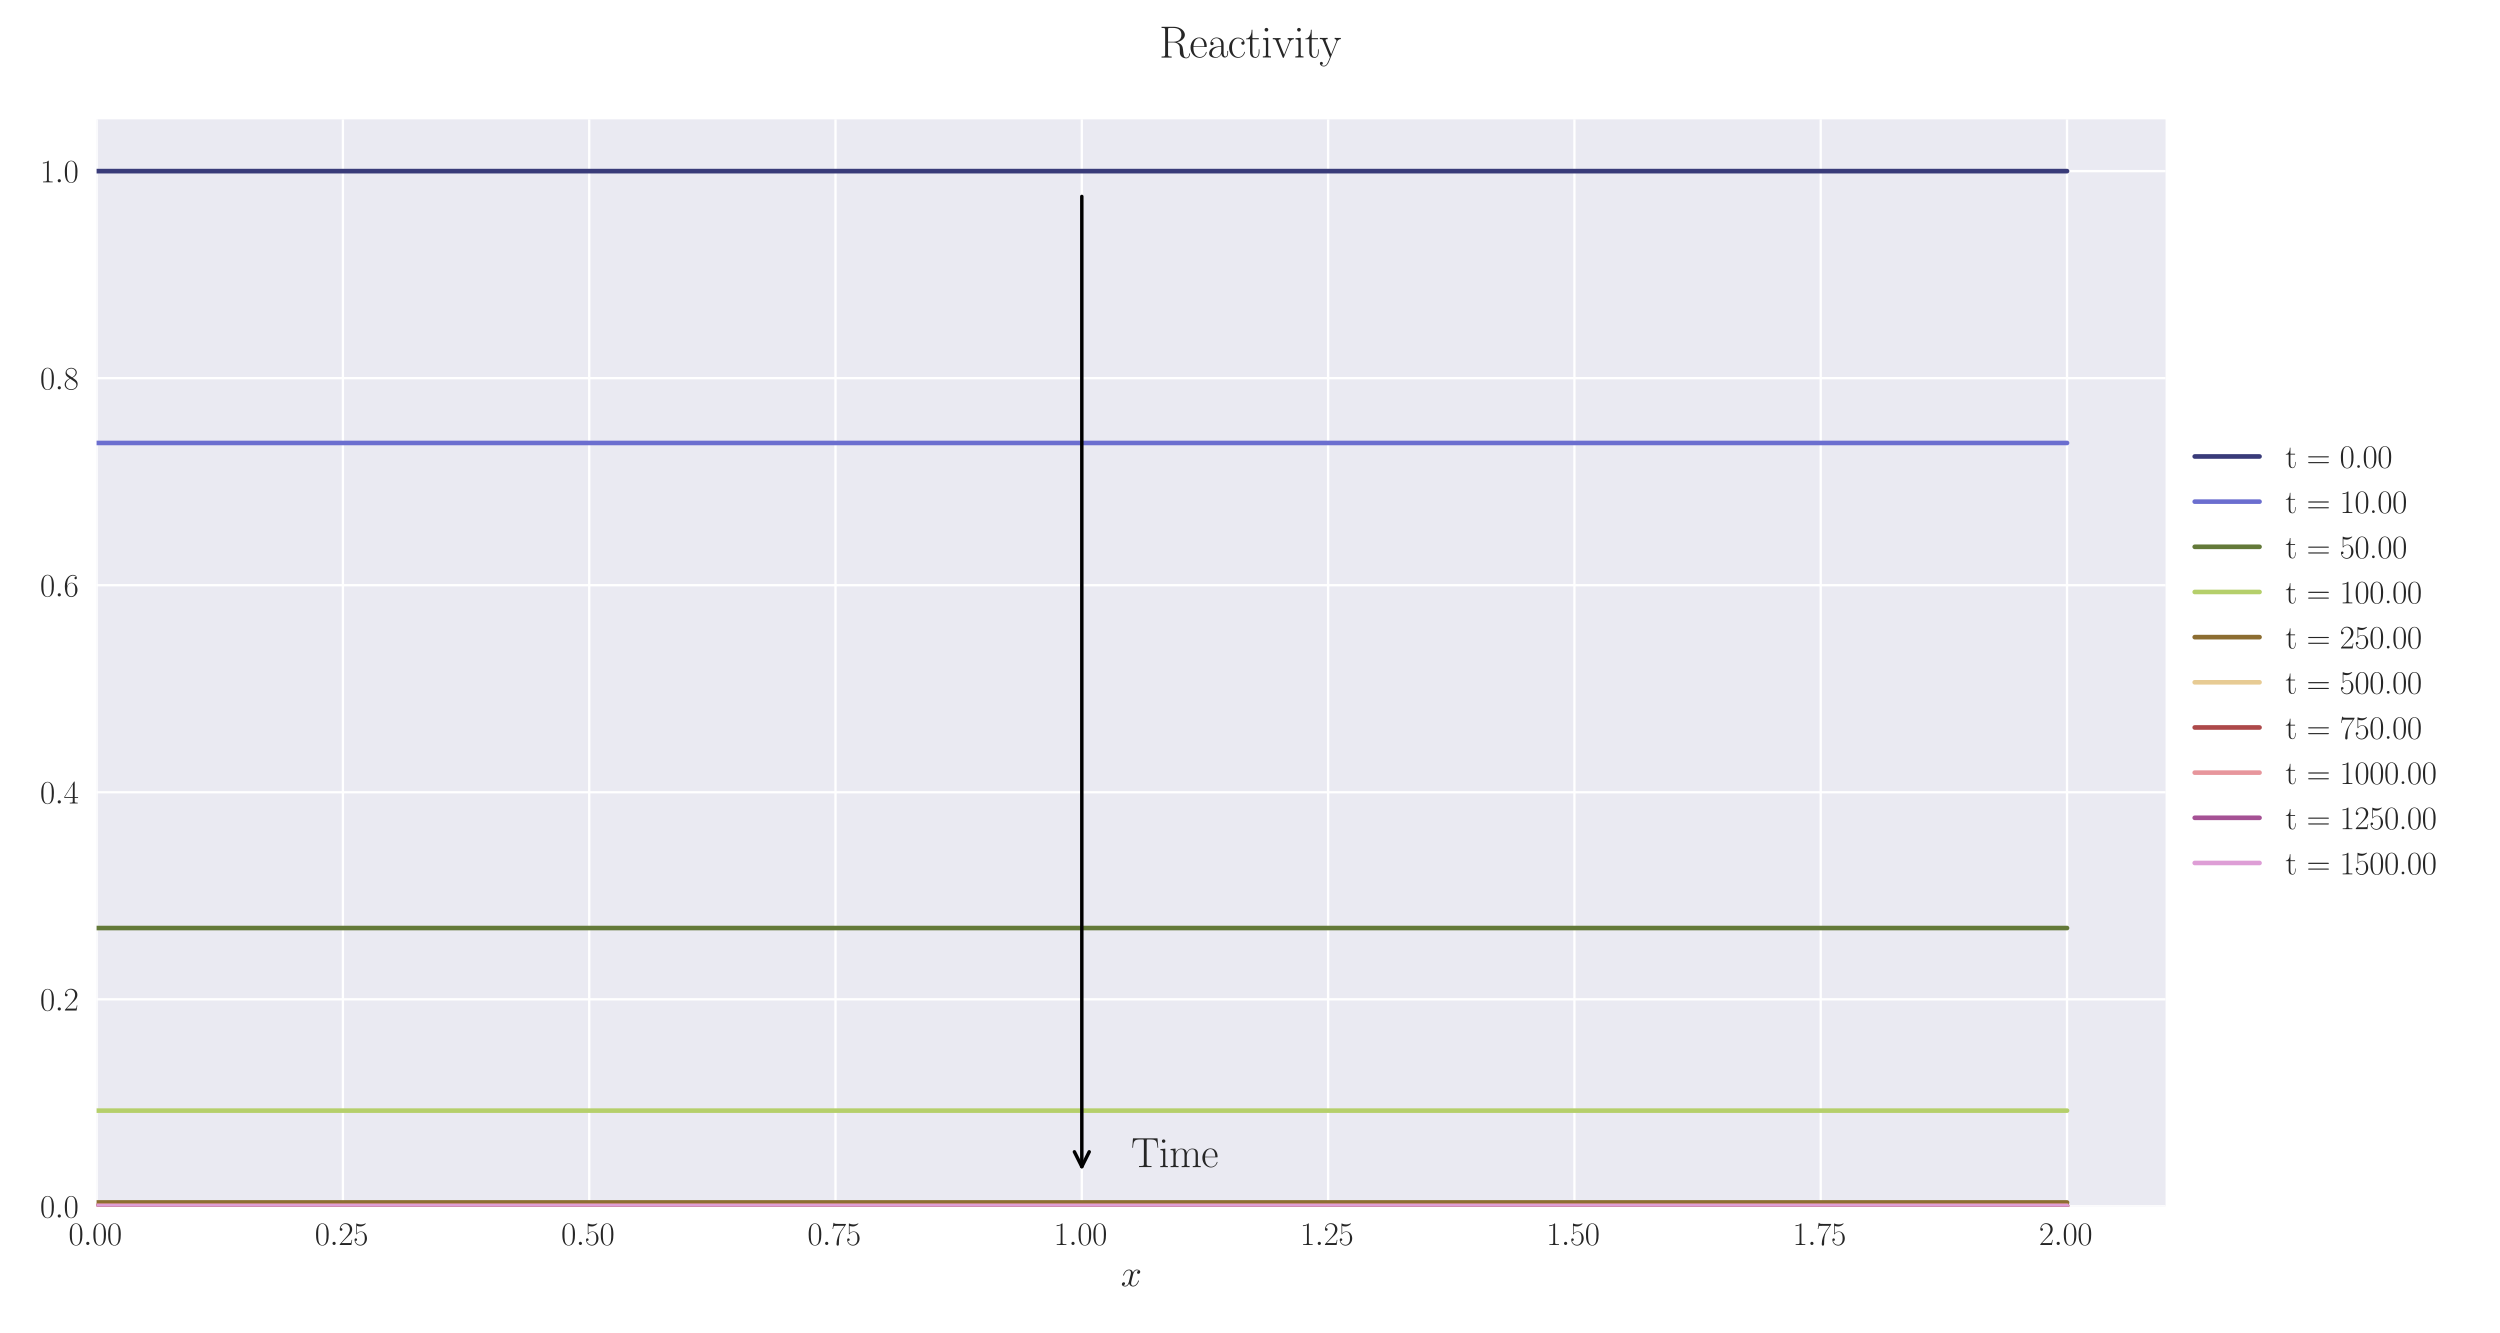 <?xml version="1.0" encoding="utf-8" standalone="no"?>
<!DOCTYPE svg PUBLIC "-//W3C//DTD SVG 1.1//EN"
  "http://www.w3.org/Graphics/SVG/1.1/DTD/svg11.dtd">
<svg xmlns:xlink="http://www.w3.org/1999/xlink" width="1080pt" height="576pt" viewBox="0 0 1080 576" xmlns="http://www.w3.org/2000/svg" version="1.1">
 <defs>
  <style type="text/css">*{stroke-linejoin: round; stroke-linecap: butt}</style>
 </defs>
 <g id="figure_1">
  <g id="patch_1">
   <path d="M 0 576 
L 1080 576 
L 1080 0 
L 0 0 
z
" style="fill: #ffffff"/>
  </g>
  <g id="axes_1">
   <g id="patch_2">
    <path d="M 41.731 521.153 
L 935.518 521.153 
L 935.518 51.564 
L 41.731 51.564 
z
" style="fill: #eaeaf2"/>
   </g>
   <g id="matplotlib.axis_1">
    <g id="xtick_1">
     <g id="line2d_1">
      <path d="M 41.731 521.153 
L 41.731 51.564 
" clip-path="url(#pf95cf952cc)" style="fill: none; stroke: #ffffff; stroke-linecap: round"/>
     </g>
     <g id="line2d_2"/>
     <g id="text_1">
      <!-- $\mathdefault{0.00}$ -->
      <g style="fill: #262626" transform="translate(29.591 537.839) scale(0.14 -0.14)">
       <defs>
        <path id="CMR17-30" d="M 2688 2025 
C 2688 2416 2682 3080 2413 3591 
C 2176 4039 1798 4198 1466 4198 
C 1158 4198 768 4058 525 3597 
C 269 3118 243 2524 243 2025 
C 243 1661 250 1106 448 619 
C 723 -39 1216 -128 1466 -128 
C 1760 -128 2208 -7 2470 600 
C 2662 1042 2688 1559 2688 2025 
z
M 1466 -26 
C 1056 -26 813 325 723 812 
C 653 1188 653 1738 653 2096 
C 653 2588 653 2997 736 3387 
C 858 3929 1216 4096 1466 4096 
C 1728 4096 2067 3923 2189 3400 
C 2272 3036 2278 2607 2278 2096 
C 2278 1680 2278 1169 2202 792 
C 2067 95 1690 -26 1466 -26 
z
" transform="scale(0.016)"/>
        <path id="CMMI12-3a" d="M 1178 307 
C 1178 492 1024 619 870 619 
C 685 619 557 466 557 313 
C 557 128 710 0 864 0 
C 1050 0 1178 153 1178 307 
z
" transform="scale(0.016)"/>
       </defs>
       <use xlink:href="#CMR17-30" transform="scale(0.996)"/>
       <use xlink:href="#CMMI12-3a" transform="translate(45.69 0) scale(0.996)"/>
       <use xlink:href="#CMR17-30" transform="translate(72.788 0) scale(0.996)"/>
       <use xlink:href="#CMR17-30" transform="translate(118.478 0) scale(0.996)"/>
      </g>
     </g>
    </g>
    <g id="xtick_2">
     <g id="line2d_3">
      <path d="M 148.134 521.153 
L 148.134 51.564 
" clip-path="url(#pf95cf952cc)" style="fill: none; stroke: #ffffff; stroke-linecap: round"/>
     </g>
     <g id="line2d_4"/>
     <g id="text_2">
      <!-- $\mathdefault{0.25}$ -->
      <g style="fill: #262626" transform="translate(135.994 537.839) scale(0.14 -0.14)">
       <defs>
        <path id="CMR17-32" d="M 2669 989 
L 2554 989 
C 2490 536 2438 459 2413 420 
C 2381 369 1920 369 1830 369 
L 602 369 
C 832 619 1280 1072 1824 1597 
C 2214 1967 2669 2402 2669 3035 
C 2669 3790 2067 4224 1395 4224 
C 691 4224 262 3604 262 3030 
C 262 2780 448 2748 525 2748 
C 589 2748 781 2787 781 3010 
C 781 3207 614 3264 525 3264 
C 486 3264 448 3258 422 3245 
C 544 3790 915 4058 1306 4058 
C 1862 4058 2227 3617 2227 3035 
C 2227 2479 1901 2000 1536 1584 
L 262 146 
L 262 0 
L 2515 0 
L 2669 989 
z
" transform="scale(0.016)"/>
        <path id="CMR17-35" d="M 730 3692 
C 794 3666 1056 3584 1325 3584 
C 1920 3584 2246 3911 2432 4100 
C 2432 4157 2432 4192 2394 4192 
C 2387 4192 2374 4192 2323 4163 
C 2099 4058 1837 3973 1517 3973 
C 1325 3973 1037 3999 723 4139 
C 653 4171 640 4171 634 4171 
C 602 4171 595 4164 595 4037 
L 595 2203 
C 595 2089 595 2057 659 2057 
C 691 2057 704 2070 736 2114 
C 941 2401 1222 2522 1542 2522 
C 1766 2522 2246 2382 2246 1289 
C 2246 1085 2246 715 2054 421 
C 1894 159 1645 25 1370 25 
C 947 25 518 320 403 814 
C 429 807 480 795 506 795 
C 589 795 749 840 749 1038 
C 749 1210 627 1280 506 1280 
C 358 1280 262 1190 262 1011 
C 262 454 704 -128 1382 -128 
C 2042 -128 2669 440 2669 1264 
C 2669 2030 2170 2624 1549 2624 
C 1222 2624 947 2503 730 2274 
L 730 3692 
z
" transform="scale(0.016)"/>
       </defs>
       <use xlink:href="#CMR17-30" transform="scale(0.996)"/>
       <use xlink:href="#CMMI12-3a" transform="translate(45.69 0) scale(0.996)"/>
       <use xlink:href="#CMR17-32" transform="translate(72.788 0) scale(0.996)"/>
       <use xlink:href="#CMR17-35" transform="translate(118.478 0) scale(0.996)"/>
      </g>
     </g>
    </g>
    <g id="xtick_3">
     <g id="line2d_5">
      <path d="M 254.537 521.153 
L 254.537 51.564 
" clip-path="url(#pf95cf952cc)" style="fill: none; stroke: #ffffff; stroke-linecap: round"/>
     </g>
     <g id="line2d_6"/>
     <g id="text_3">
      <!-- $\mathdefault{0.50}$ -->
      <g style="fill: #262626" transform="translate(242.397 537.839) scale(0.14 -0.14)">
       <use xlink:href="#CMR17-30" transform="scale(0.996)"/>
       <use xlink:href="#CMMI12-3a" transform="translate(45.69 0) scale(0.996)"/>
       <use xlink:href="#CMR17-35" transform="translate(72.788 0) scale(0.996)"/>
       <use xlink:href="#CMR17-30" transform="translate(118.478 0) scale(0.996)"/>
      </g>
     </g>
    </g>
    <g id="xtick_4">
     <g id="line2d_7">
      <path d="M 360.94 521.153 
L 360.94 51.564 
" clip-path="url(#pf95cf952cc)" style="fill: none; stroke: #ffffff; stroke-linecap: round"/>
     </g>
     <g id="line2d_8"/>
     <g id="text_4">
      <!-- $\mathdefault{0.75}$ -->
      <g style="fill: #262626" transform="translate(348.801 537.839) scale(0.14 -0.14)">
       <defs>
        <path id="CMR17-37" d="M 2886 3941 
L 2886 4081 
L 1382 4081 
C 634 4081 621 4165 595 4288 
L 480 4288 
L 294 3094 
L 410 3094 
C 429 3215 474 3540 550 3661 
C 589 3712 1062 3712 1171 3712 
L 2579 3712 
L 1869 2661 
C 1395 1954 1069 999 1069 165 
C 1069 89 1069 -128 1299 -128 
C 1530 -128 1530 89 1530 171 
L 1530 465 
C 1530 1508 1709 2196 2003 2636 
L 2886 3941 
z
" transform="scale(0.016)"/>
       </defs>
       <use xlink:href="#CMR17-30" transform="scale(0.996)"/>
       <use xlink:href="#CMMI12-3a" transform="translate(45.69 0) scale(0.996)"/>
       <use xlink:href="#CMR17-37" transform="translate(72.788 0) scale(0.996)"/>
       <use xlink:href="#CMR17-35" transform="translate(118.478 0) scale(0.996)"/>
      </g>
     </g>
    </g>
    <g id="xtick_5">
     <g id="line2d_9">
      <path d="M 467.343 521.153 
L 467.343 51.564 
" clip-path="url(#pf95cf952cc)" style="fill: none; stroke: #ffffff; stroke-linecap: round"/>
     </g>
     <g id="line2d_10"/>
     <g id="text_5">
      <!-- $\mathdefault{1.00}$ -->
      <g style="fill: #262626" transform="translate(455.204 537.839) scale(0.14 -0.14)">
       <defs>
        <path id="CMR17-31" d="M 1702 4058 
C 1702 4192 1696 4192 1606 4192 
C 1357 3916 979 3827 621 3827 
C 602 3827 570 3827 563 3808 
C 557 3795 557 3782 557 3648 
C 755 3648 1088 3686 1344 3839 
L 1344 461 
C 1344 236 1331 160 781 160 
L 589 160 
L 589 0 
C 896 0 1216 0 1523 0 
C 1830 0 2150 0 2458 0 
L 2458 160 
L 2266 160 
C 1715 160 1702 230 1702 458 
L 1702 4058 
z
" transform="scale(0.016)"/>
       </defs>
       <use xlink:href="#CMR17-31" transform="scale(0.996)"/>
       <use xlink:href="#CMMI12-3a" transform="translate(45.69 0) scale(0.996)"/>
       <use xlink:href="#CMR17-30" transform="translate(72.788 0) scale(0.996)"/>
       <use xlink:href="#CMR17-30" transform="translate(118.478 0) scale(0.996)"/>
      </g>
     </g>
    </g>
    <g id="xtick_6">
     <g id="line2d_11">
      <path d="M 573.747 521.153 
L 573.747 51.564 
" clip-path="url(#pf95cf952cc)" style="fill: none; stroke: #ffffff; stroke-linecap: round"/>
     </g>
     <g id="line2d_12"/>
     <g id="text_6">
      <!-- $\mathdefault{1.25}$ -->
      <g style="fill: #262626" transform="translate(561.607 537.839) scale(0.14 -0.14)">
       <use xlink:href="#CMR17-31" transform="scale(0.996)"/>
       <use xlink:href="#CMMI12-3a" transform="translate(45.69 0) scale(0.996)"/>
       <use xlink:href="#CMR17-32" transform="translate(72.788 0) scale(0.996)"/>
       <use xlink:href="#CMR17-35" transform="translate(118.478 0) scale(0.996)"/>
      </g>
     </g>
    </g>
    <g id="xtick_7">
     <g id="line2d_13">
      <path d="M 680.15 521.153 
L 680.15 51.564 
" clip-path="url(#pf95cf952cc)" style="fill: none; stroke: #ffffff; stroke-linecap: round"/>
     </g>
     <g id="line2d_14"/>
     <g id="text_7">
      <!-- $\mathdefault{1.50}$ -->
      <g style="fill: #262626" transform="translate(668.01 537.839) scale(0.14 -0.14)">
       <use xlink:href="#CMR17-31" transform="scale(0.996)"/>
       <use xlink:href="#CMMI12-3a" transform="translate(45.69 0) scale(0.996)"/>
       <use xlink:href="#CMR17-35" transform="translate(72.788 0) scale(0.996)"/>
       <use xlink:href="#CMR17-30" transform="translate(118.478 0) scale(0.996)"/>
      </g>
     </g>
    </g>
    <g id="xtick_8">
     <g id="line2d_15">
      <path d="M 786.553 521.153 
L 786.553 51.564 
" clip-path="url(#pf95cf952cc)" style="fill: none; stroke: #ffffff; stroke-linecap: round"/>
     </g>
     <g id="line2d_16"/>
     <g id="text_8">
      <!-- $\mathdefault{1.75}$ -->
      <g style="fill: #262626" transform="translate(774.414 537.839) scale(0.14 -0.14)">
       <use xlink:href="#CMR17-31" transform="scale(0.996)"/>
       <use xlink:href="#CMMI12-3a" transform="translate(45.69 0) scale(0.996)"/>
       <use xlink:href="#CMR17-37" transform="translate(72.788 0) scale(0.996)"/>
       <use xlink:href="#CMR17-35" transform="translate(118.478 0) scale(0.996)"/>
      </g>
     </g>
    </g>
    <g id="xtick_9">
     <g id="line2d_17">
      <path d="M 892.956 521.153 
L 892.956 51.564 
" clip-path="url(#pf95cf952cc)" style="fill: none; stroke: #ffffff; stroke-linecap: round"/>
     </g>
     <g id="line2d_18"/>
     <g id="text_9">
      <!-- $\mathdefault{2.00}$ -->
      <g style="fill: #262626" transform="translate(880.817 537.839) scale(0.14 -0.14)">
       <use xlink:href="#CMR17-32" transform="scale(0.996)"/>
       <use xlink:href="#CMMI12-3a" transform="translate(45.69 0) scale(0.996)"/>
       <use xlink:href="#CMR17-30" transform="translate(72.788 0) scale(0.996)"/>
       <use xlink:href="#CMR17-30" transform="translate(118.478 0) scale(0.996)"/>
      </g>
     </g>
    </g>
    <g id="text_10">
     <!-- $x$ -->
     <g style="fill: #262626" transform="translate(484.189 555.621) scale(0.16 -0.16)">
      <defs>
       <path id="CMMI12-78" d="M 3034 2606 
C 2829 2567 2752 2414 2752 2293 
C 2752 2139 2874 2088 2963 2088 
C 3155 2088 3290 2254 3290 2427 
C 3290 2695 2982 2816 2714 2816 
C 2323 2816 2106 2433 2048 2312 
C 1901 2816 1504 2816 1389 2816 
C 736 2816 390 1980 390 1839 
C 390 1814 416 1782 461 1782 
C 512 1782 525 1820 538 1846 
C 755 2555 1184 2689 1370 2689 
C 1658 2689 1715 2420 1715 2267 
C 1715 2127 1677 1980 1600 1673 
L 1382 798 
C 1286 415 1101 64 762 64 
C 730 64 570 64 435 147 
C 666 192 717 383 717 460 
C 717 588 621 664 499 664 
C 346 664 179 530 179 326 
C 179 57 480 -64 755 -64 
C 1062 -64 1280 179 1414 441 
C 1517 64 1837 -64 2074 -64 
C 2726 -64 3072 773 3072 913 
C 3072 945 3046 971 3008 971 
C 2950 971 2944 939 2925 888 
C 2752 326 2381 64 2093 64 
C 1869 64 1747 230 1747 492 
C 1747 632 1773 734 1875 1156 
L 2099 2024 
C 2195 2408 2413 2689 2707 2689 
C 2720 2689 2899 2689 3034 2606 
z
" transform="scale(0.016)"/>
      </defs>
      <use xlink:href="#CMMI12-78" transform="scale(0.996)"/>
     </g>
    </g>
   </g>
   <g id="matplotlib.axis_2">
    <g id="ytick_1">
     <g id="line2d_19">
      <path d="M 41.731 521.153 
L 935.518 521.153 
" clip-path="url(#pf95cf952cc)" style="fill: none; stroke: #ffffff; stroke-linecap: round"/>
     </g>
     <g id="line2d_20"/>
     <g id="text_11">
      <!-- $\mathdefault{0.0}$ -->
      <g style="fill: #262626" transform="translate(17.28 525.996) scale(0.14 -0.14)">
       <use xlink:href="#CMR17-30" transform="scale(0.996)"/>
       <use xlink:href="#CMMI12-3a" transform="translate(45.69 0) scale(0.996)"/>
       <use xlink:href="#CMR17-30" transform="translate(72.788 0) scale(0.996)"/>
      </g>
     </g>
    </g>
    <g id="ytick_2">
     <g id="line2d_21">
      <path d="M 41.731 431.707 
L 935.518 431.707 
" clip-path="url(#pf95cf952cc)" style="fill: none; stroke: #ffffff; stroke-linecap: round"/>
     </g>
     <g id="line2d_22"/>
     <g id="text_12">
      <!-- $\mathdefault{0.2}$ -->
      <g style="fill: #262626" transform="translate(17.28 436.55) scale(0.14 -0.14)">
       <use xlink:href="#CMR17-30" transform="scale(0.996)"/>
       <use xlink:href="#CMMI12-3a" transform="translate(45.69 0) scale(0.996)"/>
       <use xlink:href="#CMR17-32" transform="translate(72.788 0) scale(0.996)"/>
      </g>
     </g>
    </g>
    <g id="ytick_3">
     <g id="line2d_23">
      <path d="M 41.731 342.261 
L 935.518 342.261 
" clip-path="url(#pf95cf952cc)" style="fill: none; stroke: #ffffff; stroke-linecap: round"/>
     </g>
     <g id="line2d_24"/>
     <g id="text_13">
      <!-- $\mathdefault{0.4}$ -->
      <g style="fill: #262626" transform="translate(17.28 347.104) scale(0.14 -0.14)">
       <defs>
        <path id="CMR17-34" d="M 2150 4122 
C 2150 4256 2144 4256 2029 4256 
L 128 1254 
L 128 1088 
L 1779 1088 
L 1779 457 
C 1779 224 1766 160 1318 160 
L 1197 160 
L 1197 0 
C 1402 0 1747 0 1965 0 
C 2182 0 2528 0 2733 0 
L 2733 160 
L 2611 160 
C 2163 160 2150 224 2150 457 
L 2150 1088 
L 2803 1088 
L 2803 1254 
L 2150 1254 
L 2150 4122 
z
M 1798 3703 
L 1798 1254 
L 256 1254 
L 1798 3703 
z
" transform="scale(0.016)"/>
       </defs>
       <use xlink:href="#CMR17-30" transform="scale(0.996)"/>
       <use xlink:href="#CMMI12-3a" transform="translate(45.69 0) scale(0.996)"/>
       <use xlink:href="#CMR17-34" transform="translate(72.788 0) scale(0.996)"/>
      </g>
     </g>
    </g>
    <g id="ytick_4">
     <g id="line2d_25">
      <path d="M 41.731 252.815 
L 935.518 252.815 
" clip-path="url(#pf95cf952cc)" style="fill: none; stroke: #ffffff; stroke-linecap: round"/>
     </g>
     <g id="line2d_26"/>
     <g id="text_14">
      <!-- $\mathdefault{0.6}$ -->
      <g style="fill: #262626" transform="translate(17.28 257.657) scale(0.14 -0.14)">
       <defs>
        <path id="CMR17-36" d="M 678 2176 
C 678 3690 1395 4032 1811 4032 
C 1946 4032 2272 4009 2400 3776 
C 2298 3776 2106 3776 2106 3553 
C 2106 3381 2246 3323 2336 3323 
C 2394 3323 2566 3348 2566 3560 
C 2566 3954 2246 4179 1805 4179 
C 1043 4179 243 3390 243 1984 
C 243 253 966 -128 1478 -128 
C 2099 -128 2688 427 2688 1283 
C 2688 2081 2170 2662 1517 2662 
C 1126 2662 838 2407 678 1960 
L 678 2176 
z
M 1478 25 
C 691 25 691 1200 691 1436 
C 691 1896 909 2560 1504 2560 
C 1613 2560 1926 2560 2138 2120 
C 2253 1870 2253 1609 2253 1289 
C 2253 944 2253 690 2118 434 
C 1978 171 1773 25 1478 25 
z
" transform="scale(0.016)"/>
       </defs>
       <use xlink:href="#CMR17-30" transform="scale(0.996)"/>
       <use xlink:href="#CMMI12-3a" transform="translate(45.69 0) scale(0.996)"/>
       <use xlink:href="#CMR17-36" transform="translate(72.788 0) scale(0.996)"/>
      </g>
     </g>
    </g>
    <g id="ytick_5">
     <g id="line2d_27">
      <path d="M 41.731 163.368 
L 935.518 163.368 
" clip-path="url(#pf95cf952cc)" style="fill: none; stroke: #ffffff; stroke-linecap: round"/>
     </g>
     <g id="line2d_28"/>
     <g id="text_15">
      <!-- $\mathdefault{0.8}$ -->
      <g style="fill: #262626" transform="translate(17.28 168.211) scale(0.14 -0.14)">
       <defs>
        <path id="CMR17-38" d="M 1741 2264 
C 2144 2467 2554 2773 2554 3263 
C 2554 3841 1990 4179 1472 4179 
C 890 4179 378 3759 378 3180 
C 378 3021 416 2747 666 2505 
C 730 2442 998 2251 1171 2130 
C 883 1983 211 1634 211 934 
C 211 279 838 -128 1459 -128 
C 2144 -128 2720 362 2720 1010 
C 2720 1590 2330 1857 2074 2029 
L 1741 2264 
z
M 902 2822 
C 851 2854 595 3051 595 3351 
C 595 3739 998 4032 1459 4032 
C 1965 4032 2336 3676 2336 3262 
C 2336 2669 1670 2331 1638 2331 
C 1632 2331 1626 2331 1574 2370 
L 902 2822 
z
M 2080 1519 
C 2176 1449 2483 1240 2483 851 
C 2483 381 2010 25 1472 25 
C 890 25 448 438 448 940 
C 448 1443 838 1862 1280 2060 
L 2080 1519 
z
" transform="scale(0.016)"/>
       </defs>
       <use xlink:href="#CMR17-30" transform="scale(0.996)"/>
       <use xlink:href="#CMMI12-3a" transform="translate(45.69 0) scale(0.996)"/>
       <use xlink:href="#CMR17-38" transform="translate(72.788 0) scale(0.996)"/>
      </g>
     </g>
    </g>
    <g id="ytick_6">
     <g id="line2d_29">
      <path d="M 41.731 73.922 
L 935.518 73.922 
" clip-path="url(#pf95cf952cc)" style="fill: none; stroke: #ffffff; stroke-linecap: round"/>
     </g>
     <g id="line2d_30"/>
     <g id="text_16">
      <!-- $\mathdefault{1.0}$ -->
      <g style="fill: #262626" transform="translate(17.28 78.765) scale(0.14 -0.14)">
       <use xlink:href="#CMR17-31" transform="scale(0.996)"/>
       <use xlink:href="#CMMI12-3a" transform="translate(45.69 0) scale(0.996)"/>
       <use xlink:href="#CMR17-30" transform="translate(72.788 0) scale(0.996)"/>
      </g>
     </g>
    </g>
   </g>
   <g id="line2d_31">
    <path d="M 41.731 73.922 
L 50.243 73.922 
L 58.755 73.922 
L 67.267 73.922 
L 75.78 73.922 
L 84.292 73.922 
L 92.804 73.922 
L 101.316 73.922 
L 109.829 73.922 
L 118.341 73.922 
L 126.853 73.922 
L 135.365 73.922 
L 143.878 73.922 
L 152.39 73.922 
L 160.902 73.922 
L 169.414 73.922 
L 177.927 73.922 
L 186.439 73.922 
L 194.951 73.922 
L 203.463 73.922 
L 211.976 73.922 
L 220.488 73.922 
L 229 73.922 
L 237.513 73.922 
L 246.025 73.922 
L 254.537 73.922 
L 263.049 73.922 
L 271.562 73.922 
L 280.074 73.922 
L 288.586 73.922 
L 297.098 73.922 
L 305.611 73.922 
L 314.123 73.922 
L 322.635 73.922 
L 331.147 73.922 
L 339.66 73.922 
L 348.172 73.922 
L 356.684 73.922 
L 365.196 73.922 
L 373.709 73.922 
L 382.221 73.922 
L 390.733 73.922 
L 399.245 73.922 
L 407.758 73.922 
L 416.27 73.922 
L 424.782 73.922 
L 433.294 73.922 
L 441.807 73.922 
L 450.319 73.922 
L 458.831 73.922 
L 467.343 73.922 
L 475.856 73.922 
L 484.368 73.922 
L 492.88 73.922 
L 501.393 73.922 
L 509.905 73.922 
L 518.417 73.922 
L 526.929 73.922 
L 535.442 73.922 
L 543.954 73.922 
L 552.466 73.922 
L 560.978 73.922 
L 569.491 73.922 
L 578.003 73.922 
L 586.515 73.922 
L 595.027 73.922 
L 603.54 73.922 
L 612.052 73.922 
L 620.564 73.922 
L 629.076 73.922 
L 637.589 73.922 
L 646.101 73.922 
L 654.613 73.922 
L 663.125 73.922 
L 671.638 73.922 
L 680.15 73.922 
L 688.662 73.922 
L 697.174 73.922 
L 705.687 73.922 
L 714.199 73.922 
L 722.711 73.922 
L 731.223 73.922 
L 739.736 73.922 
L 748.248 73.922 
L 756.76 73.922 
L 765.273 73.922 
L 773.785 73.922 
L 782.297 73.922 
L 790.809 73.922 
L 799.322 73.922 
L 807.834 73.922 
L 816.346 73.922 
L 824.858 73.922 
L 833.371 73.922 
L 841.883 73.922 
L 850.395 73.922 
L 858.907 73.922 
L 867.42 73.922 
L 875.932 73.922 
L 884.444 73.922 
L 892.956 73.922 
" clip-path="url(#pf95cf952cc)" style="fill: none; stroke: #393b79; stroke-width: 2; stroke-linecap: round"/>
   </g>
   <g id="line2d_32">
    <path d="M 41.731 191.363 
L 50.243 191.363 
L 58.755 191.363 
L 67.267 191.363 
L 75.78 191.363 
L 84.292 191.363 
L 92.804 191.363 
L 101.316 191.363 
L 109.829 191.363 
L 118.341 191.363 
L 126.853 191.363 
L 135.365 191.363 
L 143.878 191.363 
L 152.39 191.363 
L 160.902 191.363 
L 169.414 191.363 
L 177.927 191.363 
L 186.439 191.363 
L 194.951 191.363 
L 203.463 191.363 
L 211.976 191.363 
L 220.488 191.363 
L 229 191.363 
L 237.513 191.363 
L 246.025 191.363 
L 254.537 191.363 
L 263.049 191.363 
L 271.562 191.363 
L 280.074 191.363 
L 288.586 191.363 
L 297.098 191.363 
L 305.611 191.363 
L 314.123 191.363 
L 322.635 191.363 
L 331.147 191.363 
L 339.66 191.363 
L 348.172 191.363 
L 356.684 191.363 
L 365.196 191.363 
L 373.709 191.363 
L 382.221 191.363 
L 390.733 191.363 
L 399.245 191.363 
L 407.758 191.363 
L 416.27 191.363 
L 424.782 191.363 
L 433.294 191.363 
L 441.807 191.363 
L 450.319 191.363 
L 458.831 191.363 
L 467.343 191.363 
L 475.856 191.363 
L 484.368 191.363 
L 492.88 191.363 
L 501.393 191.363 
L 509.905 191.363 
L 518.417 191.363 
L 526.929 191.363 
L 535.442 191.363 
L 543.954 191.363 
L 552.466 191.363 
L 560.978 191.363 
L 569.491 191.363 
L 578.003 191.363 
L 586.515 191.363 
L 595.027 191.363 
L 603.54 191.363 
L 612.052 191.363 
L 620.564 191.363 
L 629.076 191.363 
L 637.589 191.363 
L 646.101 191.363 
L 654.613 191.363 
L 663.125 191.363 
L 671.638 191.363 
L 680.15 191.363 
L 688.662 191.363 
L 697.174 191.363 
L 705.687 191.363 
L 714.199 191.363 
L 722.711 191.363 
L 731.223 191.363 
L 739.736 191.363 
L 748.248 191.363 
L 756.76 191.363 
L 765.273 191.363 
L 773.785 191.363 
L 782.297 191.363 
L 790.809 191.363 
L 799.322 191.363 
L 807.834 191.363 
L 816.346 191.363 
L 824.858 191.363 
L 833.371 191.363 
L 841.883 191.363 
L 850.395 191.363 
L 858.907 191.363 
L 867.42 191.363 
L 875.932 191.363 
L 884.444 191.363 
L 892.956 191.363 
" clip-path="url(#pf95cf952cc)" style="fill: none; stroke: #6b6ecf; stroke-width: 2; stroke-linecap: round"/>
   </g>
   <g id="line2d_33">
    <path d="M 41.731 400.913 
L 50.243 400.913 
L 58.755 400.913 
L 67.267 400.913 
L 75.78 400.913 
L 84.292 400.913 
L 92.804 400.913 
L 101.316 400.913 
L 109.829 400.913 
L 118.341 400.913 
L 126.853 400.913 
L 135.365 400.913 
L 143.878 400.913 
L 152.39 400.913 
L 160.902 400.913 
L 169.414 400.913 
L 177.927 400.913 
L 186.439 400.913 
L 194.951 400.913 
L 203.463 400.913 
L 211.976 400.913 
L 220.488 400.913 
L 229 400.913 
L 237.513 400.913 
L 246.025 400.913 
L 254.537 400.913 
L 263.049 400.913 
L 271.562 400.913 
L 280.074 400.913 
L 288.586 400.913 
L 297.098 400.913 
L 305.611 400.913 
L 314.123 400.913 
L 322.635 400.913 
L 331.147 400.913 
L 339.66 400.913 
L 348.172 400.913 
L 356.684 400.913 
L 365.196 400.913 
L 373.709 400.913 
L 382.221 400.913 
L 390.733 400.913 
L 399.245 400.913 
L 407.758 400.913 
L 416.27 400.913 
L 424.782 400.913 
L 433.294 400.913 
L 441.807 400.913 
L 450.319 400.913 
L 458.831 400.913 
L 467.343 400.913 
L 475.856 400.913 
L 484.368 400.913 
L 492.88 400.913 
L 501.393 400.913 
L 509.905 400.913 
L 518.417 400.913 
L 526.929 400.913 
L 535.442 400.913 
L 543.954 400.913 
L 552.466 400.913 
L 560.978 400.913 
L 569.491 400.913 
L 578.003 400.913 
L 586.515 400.913 
L 595.027 400.913 
L 603.54 400.913 
L 612.052 400.913 
L 620.564 400.913 
L 629.076 400.913 
L 637.589 400.913 
L 646.101 400.913 
L 654.613 400.913 
L 663.125 400.913 
L 671.638 400.913 
L 680.15 400.913 
L 688.662 400.913 
L 697.174 400.913 
L 705.687 400.913 
L 714.199 400.913 
L 722.711 400.913 
L 731.223 400.913 
L 739.736 400.913 
L 748.248 400.913 
L 756.76 400.913 
L 765.273 400.913 
L 773.785 400.913 
L 782.297 400.913 
L 790.809 400.913 
L 799.322 400.913 
L 807.834 400.913 
L 816.346 400.913 
L 824.858 400.913 
L 833.371 400.913 
L 841.883 400.913 
L 850.395 400.913 
L 858.907 400.913 
L 867.42 400.913 
L 875.932 400.913 
L 884.444 400.913 
L 892.956 400.913 
" clip-path="url(#pf95cf952cc)" style="fill: none; stroke: #637939; stroke-width: 2; stroke-linecap: round"/>
   </g>
   <g id="line2d_34">
    <path d="M 41.731 479.792 
L 50.243 479.792 
L 58.755 479.792 
L 67.267 479.792 
L 75.78 479.792 
L 84.292 479.792 
L 92.804 479.792 
L 101.316 479.792 
L 109.829 479.792 
L 118.341 479.792 
L 126.853 479.792 
L 135.365 479.792 
L 143.878 479.792 
L 152.39 479.792 
L 160.902 479.792 
L 169.414 479.792 
L 177.927 479.792 
L 186.439 479.792 
L 194.951 479.792 
L 203.463 479.792 
L 211.976 479.792 
L 220.488 479.792 
L 229 479.792 
L 237.513 479.792 
L 246.025 479.792 
L 254.537 479.792 
L 263.049 479.792 
L 271.562 479.792 
L 280.074 479.792 
L 288.586 479.792 
L 297.098 479.792 
L 305.611 479.792 
L 314.123 479.792 
L 322.635 479.792 
L 331.147 479.792 
L 339.66 479.792 
L 348.172 479.792 
L 356.684 479.792 
L 365.196 479.792 
L 373.709 479.792 
L 382.221 479.792 
L 390.733 479.792 
L 399.245 479.792 
L 407.758 479.792 
L 416.27 479.792 
L 424.782 479.792 
L 433.294 479.792 
L 441.807 479.792 
L 450.319 479.792 
L 458.831 479.792 
L 467.343 479.792 
L 475.856 479.792 
L 484.368 479.792 
L 492.88 479.792 
L 501.393 479.792 
L 509.905 479.792 
L 518.417 479.792 
L 526.929 479.792 
L 535.442 479.792 
L 543.954 479.792 
L 552.466 479.792 
L 560.978 479.792 
L 569.491 479.792 
L 578.003 479.792 
L 586.515 479.792 
L 595.027 479.792 
L 603.54 479.792 
L 612.052 479.792 
L 620.564 479.792 
L 629.076 479.792 
L 637.589 479.792 
L 646.101 479.792 
L 654.613 479.792 
L 663.125 479.792 
L 671.638 479.792 
L 680.15 479.792 
L 688.662 479.792 
L 697.174 479.792 
L 705.687 479.792 
L 714.199 479.792 
L 722.711 479.792 
L 731.223 479.792 
L 739.736 479.792 
L 748.248 479.792 
L 756.76 479.792 
L 765.273 479.792 
L 773.785 479.792 
L 782.297 479.792 
L 790.809 479.792 
L 799.322 479.792 
L 807.834 479.792 
L 816.346 479.792 
L 824.858 479.792 
L 833.371 479.792 
L 841.883 479.792 
L 850.395 479.792 
L 858.907 479.792 
L 867.42 479.792 
L 875.932 479.792 
L 884.444 479.792 
L 892.956 479.792 
" clip-path="url(#pf95cf952cc)" style="fill: none; stroke: #b5cf6b; stroke-width: 2; stroke-linecap: round"/>
   </g>
   <g id="line2d_35">
    <path d="M 41.731 519.466 
L 50.243 519.466 
L 58.755 519.466 
L 67.267 519.466 
L 75.78 519.466 
L 84.292 519.466 
L 92.804 519.466 
L 101.316 519.466 
L 109.829 519.466 
L 118.341 519.466 
L 126.853 519.466 
L 135.365 519.466 
L 143.878 519.466 
L 152.39 519.466 
L 160.902 519.466 
L 169.414 519.466 
L 177.927 519.466 
L 186.439 519.466 
L 194.951 519.466 
L 203.463 519.466 
L 211.976 519.466 
L 220.488 519.466 
L 229 519.466 
L 237.513 519.466 
L 246.025 519.466 
L 254.537 519.466 
L 263.049 519.466 
L 271.562 519.466 
L 280.074 519.466 
L 288.586 519.466 
L 297.098 519.466 
L 305.611 519.466 
L 314.123 519.466 
L 322.635 519.466 
L 331.147 519.466 
L 339.66 519.466 
L 348.172 519.466 
L 356.684 519.466 
L 365.196 519.466 
L 373.709 519.466 
L 382.221 519.466 
L 390.733 519.466 
L 399.245 519.466 
L 407.758 519.466 
L 416.27 519.466 
L 424.782 519.466 
L 433.294 519.466 
L 441.807 519.466 
L 450.319 519.466 
L 458.831 519.466 
L 467.343 519.466 
L 475.856 519.466 
L 484.368 519.466 
L 492.88 519.466 
L 501.393 519.466 
L 509.905 519.466 
L 518.417 519.466 
L 526.929 519.466 
L 535.442 519.466 
L 543.954 519.466 
L 552.466 519.466 
L 560.978 519.466 
L 569.491 519.466 
L 578.003 519.466 
L 586.515 519.466 
L 595.027 519.466 
L 603.54 519.466 
L 612.052 519.466 
L 620.564 519.466 
L 629.076 519.466 
L 637.589 519.466 
L 646.101 519.466 
L 654.613 519.466 
L 663.125 519.466 
L 671.638 519.466 
L 680.15 519.466 
L 688.662 519.466 
L 697.174 519.466 
L 705.687 519.466 
L 714.199 519.466 
L 722.711 519.466 
L 731.223 519.466 
L 739.736 519.466 
L 748.248 519.466 
L 756.76 519.466 
L 765.273 519.466 
L 773.785 519.466 
L 782.297 519.466 
L 790.809 519.466 
L 799.322 519.466 
L 807.834 519.466 
L 816.346 519.466 
L 824.858 519.466 
L 833.371 519.466 
L 841.883 519.466 
L 850.395 519.466 
L 858.907 519.466 
L 867.42 519.466 
L 875.932 519.466 
L 884.444 519.466 
L 892.956 519.466 
" clip-path="url(#pf95cf952cc)" style="fill: none; stroke: #8c6d31; stroke-width: 2; stroke-linecap: round"/>
   </g>
   <g id="line2d_36">
    <path d="M 41.731 520.84 
L 50.243 520.84 
L 58.755 520.84 
L 67.267 520.84 
L 75.78 520.84 
L 84.292 520.84 
L 92.804 520.84 
L 101.316 520.84 
L 109.829 520.84 
L 118.341 520.84 
L 126.853 520.84 
L 135.365 520.84 
L 143.878 520.84 
L 152.39 520.84 
L 160.902 520.84 
L 169.414 520.84 
L 177.927 520.84 
L 186.439 520.84 
L 194.951 520.84 
L 203.463 520.84 
L 211.976 520.84 
L 220.488 520.84 
L 229 520.84 
L 237.513 520.84 
L 246.025 520.84 
L 254.537 520.84 
L 263.049 520.84 
L 271.562 520.84 
L 280.074 520.84 
L 288.586 520.84 
L 297.098 520.84 
L 305.611 520.84 
L 314.123 520.84 
L 322.635 520.84 
L 331.147 520.84 
L 339.66 520.84 
L 348.172 520.84 
L 356.684 520.84 
L 365.196 520.84 
L 373.709 520.84 
L 382.221 520.84 
L 390.733 520.84 
L 399.245 520.84 
L 407.758 520.84 
L 416.27 520.84 
L 424.782 520.84 
L 433.294 520.84 
L 441.807 520.84 
L 450.319 520.84 
L 458.831 520.84 
L 467.343 520.84 
L 475.856 520.84 
L 484.368 520.84 
L 492.88 520.84 
L 501.393 520.84 
L 509.905 520.84 
L 518.417 520.84 
L 526.929 520.84 
L 535.442 520.84 
L 543.954 520.84 
L 552.466 520.84 
L 560.978 520.84 
L 569.491 520.84 
L 578.003 520.84 
L 586.515 520.84 
L 595.027 520.84 
L 603.54 520.84 
L 612.052 520.84 
L 620.564 520.84 
L 629.076 520.84 
L 637.589 520.84 
L 646.101 520.84 
L 654.613 520.84 
L 663.125 520.84 
L 671.638 520.84 
L 680.15 520.84 
L 688.662 520.84 
L 697.174 520.84 
L 705.687 520.84 
L 714.199 520.84 
L 722.711 520.84 
L 731.223 520.84 
L 739.736 520.84 
L 748.248 520.84 
L 756.76 520.84 
L 765.273 520.84 
L 773.785 520.84 
L 782.297 520.84 
L 790.809 520.84 
L 799.322 520.84 
L 807.834 520.84 
L 816.346 520.84 
L 824.858 520.84 
L 833.371 520.84 
L 841.883 520.84 
L 850.395 520.84 
L 858.907 520.84 
L 867.42 520.84 
L 875.932 520.84 
L 884.444 520.84 
L 892.956 520.84 
" clip-path="url(#pf95cf952cc)" style="fill: none; stroke: #e7cb94; stroke-width: 2; stroke-linecap: round"/>
   </g>
   <g id="line2d_37">
    <path d="M 41.731 520.984 
L 50.243 520.984 
L 58.755 520.984 
L 67.267 520.984 
L 75.78 520.984 
L 84.292 520.984 
L 92.804 520.984 
L 101.316 520.984 
L 109.829 520.984 
L 118.341 520.984 
L 126.853 520.984 
L 135.365 520.984 
L 143.878 520.984 
L 152.39 520.984 
L 160.902 520.984 
L 169.414 520.984 
L 177.927 520.984 
L 186.439 520.984 
L 194.951 520.984 
L 203.463 520.984 
L 211.976 520.984 
L 220.488 520.984 
L 229 520.984 
L 237.513 520.984 
L 246.025 520.984 
L 254.537 520.984 
L 263.049 520.984 
L 271.562 520.984 
L 280.074 520.984 
L 288.586 520.984 
L 297.098 520.984 
L 305.611 520.984 
L 314.123 520.984 
L 322.635 520.984 
L 331.147 520.984 
L 339.66 520.984 
L 348.172 520.984 
L 356.684 520.984 
L 365.196 520.984 
L 373.709 520.984 
L 382.221 520.984 
L 390.733 520.984 
L 399.245 520.984 
L 407.758 520.984 
L 416.27 520.984 
L 424.782 520.984 
L 433.294 520.984 
L 441.807 520.984 
L 450.319 520.984 
L 458.831 520.984 
L 467.343 520.984 
L 475.856 520.984 
L 484.368 520.984 
L 492.88 520.984 
L 501.393 520.984 
L 509.905 520.984 
L 518.417 520.984 
L 526.929 520.984 
L 535.442 520.984 
L 543.954 520.984 
L 552.466 520.984 
L 560.978 520.984 
L 569.491 520.984 
L 578.003 520.984 
L 586.515 520.984 
L 595.027 520.984 
L 603.54 520.984 
L 612.052 520.984 
L 620.564 520.984 
L 629.076 520.984 
L 637.589 520.984 
L 646.101 520.984 
L 654.613 520.984 
L 663.125 520.984 
L 671.638 520.984 
L 680.15 520.984 
L 688.662 520.984 
L 697.174 520.984 
L 705.687 520.984 
L 714.199 520.984 
L 722.711 520.984 
L 731.223 520.984 
L 739.736 520.984 
L 748.248 520.984 
L 756.76 520.984 
L 765.273 520.984 
L 773.785 520.984 
L 782.297 520.984 
L 790.809 520.984 
L 799.322 520.984 
L 807.834 520.984 
L 816.346 520.984 
L 824.858 520.984 
L 833.371 520.984 
L 841.883 520.984 
L 850.395 520.984 
L 858.907 520.984 
L 867.42 520.984 
L 875.932 520.984 
L 884.444 520.984 
L 892.956 520.984 
" clip-path="url(#pf95cf952cc)" style="fill: none; stroke: #ad494a; stroke-width: 2; stroke-linecap: round"/>
   </g>
   <g id="line2d_38">
    <path d="M 41.731 521.038 
L 50.243 521.038 
L 58.755 521.038 
L 67.267 521.038 
L 75.78 521.038 
L 84.292 521.038 
L 92.804 521.038 
L 101.316 521.038 
L 109.829 521.038 
L 118.341 521.038 
L 126.853 521.038 
L 135.365 521.038 
L 143.878 521.038 
L 152.39 521.038 
L 160.902 521.038 
L 169.414 521.038 
L 177.927 521.038 
L 186.439 521.038 
L 194.951 521.038 
L 203.463 521.038 
L 211.976 521.038 
L 220.488 521.038 
L 229 521.038 
L 237.513 521.038 
L 246.025 521.038 
L 254.537 521.038 
L 263.049 521.038 
L 271.562 521.038 
L 280.074 521.038 
L 288.586 521.038 
L 297.098 521.038 
L 305.611 521.038 
L 314.123 521.038 
L 322.635 521.038 
L 331.147 521.038 
L 339.66 521.038 
L 348.172 521.038 
L 356.684 521.038 
L 365.196 521.038 
L 373.709 521.038 
L 382.221 521.038 
L 390.733 521.038 
L 399.245 521.038 
L 407.758 521.038 
L 416.27 521.038 
L 424.782 521.038 
L 433.294 521.038 
L 441.807 521.038 
L 450.319 521.038 
L 458.831 521.038 
L 467.343 521.038 
L 475.856 521.038 
L 484.368 521.038 
L 492.88 521.038 
L 501.393 521.038 
L 509.905 521.038 
L 518.417 521.038 
L 526.929 521.038 
L 535.442 521.038 
L 543.954 521.038 
L 552.466 521.038 
L 560.978 521.038 
L 569.491 521.038 
L 578.003 521.038 
L 586.515 521.038 
L 595.027 521.038 
L 603.54 521.038 
L 612.052 521.038 
L 620.564 521.038 
L 629.076 521.038 
L 637.589 521.038 
L 646.101 521.038 
L 654.613 521.038 
L 663.125 521.038 
L 671.638 521.038 
L 680.15 521.038 
L 688.662 521.038 
L 697.174 521.038 
L 705.687 521.038 
L 714.199 521.038 
L 722.711 521.038 
L 731.223 521.038 
L 739.736 521.038 
L 748.248 521.038 
L 756.76 521.038 
L 765.273 521.038 
L 773.785 521.038 
L 782.297 521.038 
L 790.809 521.038 
L 799.322 521.038 
L 807.834 521.038 
L 816.346 521.038 
L 824.858 521.038 
L 833.371 521.038 
L 841.883 521.038 
L 850.395 521.038 
L 858.907 521.038 
L 867.42 521.038 
L 875.932 521.038 
L 884.444 521.038 
L 892.956 521.038 
" clip-path="url(#pf95cf952cc)" style="fill: none; stroke: #e7969c; stroke-width: 2; stroke-linecap: round"/>
   </g>
   <g id="line2d_39">
    <path d="M 41.731 521.066 
L 50.243 521.066 
L 58.755 521.066 
L 67.267 521.066 
L 75.78 521.066 
L 84.292 521.066 
L 92.804 521.066 
L 101.316 521.066 
L 109.829 521.066 
L 118.341 521.066 
L 126.853 521.066 
L 135.365 521.066 
L 143.878 521.066 
L 152.39 521.066 
L 160.902 521.066 
L 169.414 521.066 
L 177.927 521.066 
L 186.439 521.066 
L 194.951 521.066 
L 203.463 521.066 
L 211.976 521.066 
L 220.488 521.066 
L 229 521.066 
L 237.513 521.066 
L 246.025 521.066 
L 254.537 521.066 
L 263.049 521.066 
L 271.562 521.066 
L 280.074 521.066 
L 288.586 521.066 
L 297.098 521.066 
L 305.611 521.066 
L 314.123 521.066 
L 322.635 521.066 
L 331.147 521.066 
L 339.66 521.066 
L 348.172 521.066 
L 356.684 521.066 
L 365.196 521.066 
L 373.709 521.066 
L 382.221 521.066 
L 390.733 521.066 
L 399.245 521.066 
L 407.758 521.066 
L 416.27 521.066 
L 424.782 521.066 
L 433.294 521.066 
L 441.807 521.066 
L 450.319 521.066 
L 458.831 521.066 
L 467.343 521.066 
L 475.856 521.066 
L 484.368 521.066 
L 492.88 521.066 
L 501.393 521.066 
L 509.905 521.066 
L 518.417 521.066 
L 526.929 521.066 
L 535.442 521.066 
L 543.954 521.066 
L 552.466 521.066 
L 560.978 521.066 
L 569.491 521.066 
L 578.003 521.066 
L 586.515 521.066 
L 595.027 521.066 
L 603.54 521.066 
L 612.052 521.066 
L 620.564 521.066 
L 629.076 521.066 
L 637.589 521.066 
L 646.101 521.066 
L 654.613 521.066 
L 663.125 521.066 
L 671.638 521.066 
L 680.15 521.066 
L 688.662 521.066 
L 697.174 521.066 
L 705.687 521.066 
L 714.199 521.066 
L 722.711 521.066 
L 731.223 521.066 
L 739.736 521.066 
L 748.248 521.066 
L 756.76 521.066 
L 765.273 521.066 
L 773.785 521.066 
L 782.297 521.066 
L 790.809 521.066 
L 799.322 521.066 
L 807.834 521.066 
L 816.346 521.066 
L 824.858 521.066 
L 833.371 521.066 
L 841.883 521.066 
L 850.395 521.066 
L 858.907 521.066 
L 867.42 521.066 
L 875.932 521.066 
L 884.444 521.066 
L 892.956 521.066 
" clip-path="url(#pf95cf952cc)" style="fill: none; stroke: #a55194; stroke-width: 2; stroke-linecap: round"/>
   </g>
   <g id="line2d_40">
    <path d="M 41.731 521.083 
L 50.243 521.083 
L 58.755 521.083 
L 67.267 521.083 
L 75.78 521.083 
L 84.292 521.083 
L 92.804 521.083 
L 101.316 521.083 
L 109.829 521.083 
L 118.341 521.083 
L 126.853 521.083 
L 135.365 521.083 
L 143.878 521.083 
L 152.39 521.083 
L 160.902 521.083 
L 169.414 521.083 
L 177.927 521.083 
L 186.439 521.083 
L 194.951 521.083 
L 203.463 521.083 
L 211.976 521.083 
L 220.488 521.083 
L 229 521.083 
L 237.513 521.083 
L 246.025 521.083 
L 254.537 521.083 
L 263.049 521.083 
L 271.562 521.083 
L 280.074 521.083 
L 288.586 521.083 
L 297.098 521.083 
L 305.611 521.083 
L 314.123 521.083 
L 322.635 521.083 
L 331.147 521.083 
L 339.66 521.083 
L 348.172 521.083 
L 356.684 521.083 
L 365.196 521.083 
L 373.709 521.083 
L 382.221 521.083 
L 390.733 521.083 
L 399.245 521.083 
L 407.758 521.083 
L 416.27 521.083 
L 424.782 521.083 
L 433.294 521.083 
L 441.807 521.083 
L 450.319 521.083 
L 458.831 521.083 
L 467.343 521.083 
L 475.856 521.083 
L 484.368 521.083 
L 492.88 521.083 
L 501.393 521.083 
L 509.905 521.083 
L 518.417 521.083 
L 526.929 521.083 
L 535.442 521.083 
L 543.954 521.083 
L 552.466 521.083 
L 560.978 521.083 
L 569.491 521.083 
L 578.003 521.083 
L 586.515 521.083 
L 595.027 521.083 
L 603.54 521.083 
L 612.052 521.083 
L 620.564 521.083 
L 629.076 521.083 
L 637.589 521.083 
L 646.101 521.083 
L 654.613 521.083 
L 663.125 521.083 
L 671.638 521.083 
L 680.15 521.083 
L 688.662 521.083 
L 697.174 521.083 
L 705.687 521.083 
L 714.199 521.083 
L 722.711 521.083 
L 731.223 521.083 
L 739.736 521.083 
L 748.248 521.083 
L 756.76 521.083 
L 765.273 521.083 
L 773.785 521.083 
L 782.297 521.083 
L 790.809 521.083 
L 799.322 521.083 
L 807.834 521.083 
L 816.346 521.083 
L 824.858 521.083 
L 833.371 521.083 
L 841.883 521.083 
L 850.395 521.083 
L 858.907 521.083 
L 867.42 521.083 
L 875.932 521.083 
L 884.444 521.083 
L 892.956 521.083 
" clip-path="url(#pf95cf952cc)" style="fill: none; stroke: #de9ed6; stroke-width: 2; stroke-linecap: round"/>
   </g>
   <g id="patch_3">
    <path d="M 41.731 521.153 
L 41.731 51.564 
" style="fill: none"/>
   </g>
   <g id="patch_4">
    <path d="M 935.518 521.153 
L 935.518 51.564 
" style="fill: none"/>
   </g>
   <g id="patch_5">
    <path d="M 41.731 521.153 
L 935.518 521.153 
" style="fill: none"/>
   </g>
   <g id="patch_6">
    <path d="M 41.731 51.564 
L 935.518 51.564 
" style="fill: none"/>
   </g>
   <g id="patch_7">
    <path d="M 467.343 84.866 
Q 467.343 295.265 467.343 503.986 
" style="fill: none; stroke: #000000; stroke-width: 1.5; stroke-linecap: round"/>
    <path d="M 470.543 497.586 
L 467.343 503.986 
L 464.143 497.586 
" style="fill: none; stroke: #000000; stroke-width: 1.5; stroke-linecap: round"/>
   </g>
   <g id="text_17">
    <!-- Time -->
    <g style="fill: #262626" transform="translate(488.624 504.178) scale(0.18 -0.18)">
     <defs>
      <path id="CMR17-54" d="M 3981 4326 
L 288 4326 
L 179 2918 
L 294 2918 
C 378 3976 467 4160 1453 4160 
C 1568 4160 1754 4160 1805 4154 
C 1926 4135 1926 4058 1926 3912 
L 1926 459 
C 1926 230 1907 160 1376 160 
L 1197 160 
L 1197 0 
C 1504 0 1824 0 2138 0 
C 2451 0 2771 0 3078 0 
L 3078 160 
L 2899 160 
C 2368 160 2349 230 2349 459 
L 2349 3912 
C 2349 4052 2349 4129 2464 4154 
C 2515 4160 2701 4160 2816 4160 
C 3795 4160 3891 3976 3974 2918 
L 4090 2918 
L 3981 4326 
z
" transform="scale(0.016)"/>
      <path id="CMR17-69" d="M 992 3909 
C 992 4049 877 4170 730 4170 
C 589 4170 467 4056 467 3909 
C 467 3769 582 3648 730 3648 
C 870 3648 992 3763 992 3909 
z
M 243 2706 
L 243 2541 
C 602 2541 653 2502 653 2197 
L 653 427 
C 653 184 627 153 218 153 
L 218 -13 
C 371 0 646 0 806 0 
C 960 0 1222 0 1370 -13 
L 1370 153 
C 992 153 979 191 979 420 
L 979 2776 
L 243 2706 
z
" transform="scale(0.016)"/>
      <path id="CMR17-6d" d="M 4326 1933 
C 4326 2252 4269 2790 3507 2790 
C 3072 2790 2771 2496 2656 2151 
L 2650 2151 
C 2573 2676 2195 2790 1837 2790 
C 1331 2790 1069 2400 973 2144 
L 966 2144 
L 966 2790 
L 211 2720 
L 211 2554 
C 589 2554 646 2515 646 2208 
L 646 428 
C 646 184 621 153 211 153 
L 211 -13 
C 365 0 646 0 813 0 
C 979 0 1267 0 1421 -13 
L 1421 153 
C 1011 153 986 178 986 428 
L 986 1658 
C 986 2247 1344 2688 1792 2688 
C 2266 2688 2317 2266 2317 1958 
L 2317 428 
C 2317 184 2291 153 1882 153 
L 1882 -13 
C 2035 0 2317 0 2483 0 
C 2650 0 2938 0 3091 -13 
L 3091 153 
C 2682 153 2656 178 2656 428 
L 2656 1658 
C 2656 2247 3014 2688 3462 2688 
C 3936 2688 3987 2266 3987 1958 
L 3987 428 
C 3987 184 3962 153 3552 153 
L 3552 -13 
C 3706 0 3987 0 4154 0 
C 4320 0 4608 0 4762 -13 
L 4762 153 
C 4352 153 4326 178 4326 428 
L 4326 1933 
z
" transform="scale(0.016)"/>
      <path id="CMR17-65" d="M 2438 1472 
C 2464 1498 2464 1511 2464 1576 
C 2464 2238 2118 2816 1389 2816 
C 710 2816 173 2169 173 1383 
C 173 551 781 -64 1459 -64 
C 2176 -64 2458 607 2458 740 
C 2458 784 2419 784 2406 784 
C 2362 784 2355 771 2330 696 
C 2189 265 1837 51 1504 51 
C 1229 51 954 203 781 480 
C 582 803 582 1176 582 1472 
L 2438 1472 
z
M 589 1568 
C 634 2505 1126 2714 1382 2714 
C 1818 2714 2112 2297 2118 1568 
L 589 1568 
z
" transform="scale(0.016)"/>
     </defs>
     <use xlink:href="#CMR17-54" transform="scale(0.996)"/>
     <use xlink:href="#CMR17-69" transform="translate(66.51 0) scale(0.996)"/>
     <use xlink:href="#CMR17-6d" transform="translate(91.381 0) scale(0.996)"/>
     <use xlink:href="#CMR17-65" transform="translate(168.301 0) scale(0.996)"/>
    </g>
   </g>
   <g id="legend_1">
    <g id="line2d_41">
     <path d="M 948.118 197.198 
L 962.118 197.198 
L 976.118 197.198 
" style="fill: none; stroke: #393b79; stroke-width: 2; stroke-linecap: round"/>
    </g>
    <g id="text_18">
     <!-- t = 0.00 -->
     <g style="fill: #262626" transform="translate(987.318 202.098) scale(0.14 -0.14)">
      <defs>
       <path id="CMR17-74" d="M 966 2560 
L 1862 2560 
L 1862 2725 
L 966 2725 
L 966 3904 
L 851 3904 
C 838 3245 614 2668 70 2668 
L 70 2560 
L 627 2560 
L 627 771 
C 627 650 627 -64 1370 -64 
C 1747 -64 1965 306 1965 777 
L 1965 1140 
L 1850 1140 
L 1850 783 
C 1850 344 1677 51 1408 51 
C 1222 51 966 178 966 758 
L 966 2560 
z
" transform="scale(0.016)"/>
       <path id="CMR17-3d" d="M 4115 2017 
C 4211 2017 4307 2017 4307 2125 
C 4307 2240 4198 2240 4090 2240 
L 512 2240 
C 403 2240 294 2240 294 2125 
C 294 2017 390 2017 486 2017 
L 4115 2017 
z
M 4090 896 
C 4198 896 4307 896 4307 1011 
C 4307 1119 4211 1119 4115 1119 
L 486 1119 
C 390 1119 294 1119 294 1011 
C 294 896 403 896 512 896 
L 4090 896 
z
" transform="scale(0.016)"/>
       <path id="CMR17-2e" d="M 1062 261 
C 1062 420 934 522 800 522 
C 672 522 538 420 538 261 
C 538 102 666 0 800 0 
C 928 0 1062 102 1062 261 
z
" transform="scale(0.016)"/>
      </defs>
      <use xlink:href="#CMR17-74" transform="scale(0.996)"/>
      <use xlink:href="#CMR17-3d" transform="translate(65.357 0) scale(0.996)"/>
      <use xlink:href="#CMR17-30" transform="translate(167.147 0) scale(0.996)"/>
      <use xlink:href="#CMR17-2e" transform="translate(212.838 0) scale(0.996)"/>
      <use xlink:href="#CMR17-30" transform="translate(237.709 0) scale(0.996)"/>
      <use xlink:href="#CMR17-30" transform="translate(283.4 0) scale(0.996)"/>
     </g>
    </g>
    <g id="line2d_42">
     <path d="M 948.118 216.71 
L 962.118 216.71 
L 976.118 216.71 
" style="fill: none; stroke: #6b6ecf; stroke-width: 2; stroke-linecap: round"/>
    </g>
    <g id="text_19">
     <!-- t = 10.00 -->
     <g style="fill: #262626" transform="translate(987.318 221.61) scale(0.14 -0.14)">
      <use xlink:href="#CMR17-74" transform="scale(0.996)"/>
      <use xlink:href="#CMR17-3d" transform="translate(65.357 0) scale(0.996)"/>
      <use xlink:href="#CMR17-31" transform="translate(167.147 0) scale(0.996)"/>
      <use xlink:href="#CMR17-30" transform="translate(212.838 0) scale(0.996)"/>
      <use xlink:href="#CMR17-2e" transform="translate(258.528 0) scale(0.996)"/>
      <use xlink:href="#CMR17-30" transform="translate(283.4 0) scale(0.996)"/>
      <use xlink:href="#CMR17-30" transform="translate(329.09 0) scale(0.996)"/>
     </g>
    </g>
    <g id="line2d_43">
     <path d="M 948.118 236.222 
L 962.118 236.222 
L 976.118 236.222 
" style="fill: none; stroke: #637939; stroke-width: 2; stroke-linecap: round"/>
    </g>
    <g id="text_20">
     <!-- t = 50.00 -->
     <g style="fill: #262626" transform="translate(987.318 241.122) scale(0.14 -0.14)">
      <use xlink:href="#CMR17-74" transform="scale(0.996)"/>
      <use xlink:href="#CMR17-3d" transform="translate(65.357 0) scale(0.996)"/>
      <use xlink:href="#CMR17-35" transform="translate(167.147 0) scale(0.996)"/>
      <use xlink:href="#CMR17-30" transform="translate(212.838 0) scale(0.996)"/>
      <use xlink:href="#CMR17-2e" transform="translate(258.528 0) scale(0.996)"/>
      <use xlink:href="#CMR17-30" transform="translate(283.4 0) scale(0.996)"/>
      <use xlink:href="#CMR17-30" transform="translate(329.09 0) scale(0.996)"/>
     </g>
    </g>
    <g id="line2d_44">
     <path d="M 948.118 255.735 
L 962.118 255.735 
L 976.118 255.735 
" style="fill: none; stroke: #b5cf6b; stroke-width: 2; stroke-linecap: round"/>
    </g>
    <g id="text_21">
     <!-- t = 100.00 -->
     <g style="fill: #262626" transform="translate(987.318 260.635) scale(0.14 -0.14)">
      <use xlink:href="#CMR17-74" transform="scale(0.996)"/>
      <use xlink:href="#CMR17-3d" transform="translate(65.357 0) scale(0.996)"/>
      <use xlink:href="#CMR17-31" transform="translate(167.147 0) scale(0.996)"/>
      <use xlink:href="#CMR17-30" transform="translate(212.838 0) scale(0.996)"/>
      <use xlink:href="#CMR17-30" transform="translate(258.528 0) scale(0.996)"/>
      <use xlink:href="#CMR17-2e" transform="translate(304.219 0) scale(0.996)"/>
      <use xlink:href="#CMR17-30" transform="translate(329.09 0) scale(0.996)"/>
      <use xlink:href="#CMR17-30" transform="translate(374.78 0) scale(0.996)"/>
     </g>
    </g>
    <g id="line2d_45">
     <path d="M 948.118 275.247 
L 962.118 275.247 
L 976.118 275.247 
" style="fill: none; stroke: #8c6d31; stroke-width: 2; stroke-linecap: round"/>
    </g>
    <g id="text_22">
     <!-- t = 250.00 -->
     <g style="fill: #262626" transform="translate(987.318 280.147) scale(0.14 -0.14)">
      <use xlink:href="#CMR17-74" transform="scale(0.996)"/>
      <use xlink:href="#CMR17-3d" transform="translate(65.357 0) scale(0.996)"/>
      <use xlink:href="#CMR17-32" transform="translate(167.147 0) scale(0.996)"/>
      <use xlink:href="#CMR17-35" transform="translate(212.838 0) scale(0.996)"/>
      <use xlink:href="#CMR17-30" transform="translate(258.528 0) scale(0.996)"/>
      <use xlink:href="#CMR17-2e" transform="translate(304.219 0) scale(0.996)"/>
      <use xlink:href="#CMR17-30" transform="translate(329.09 0) scale(0.996)"/>
      <use xlink:href="#CMR17-30" transform="translate(374.78 0) scale(0.996)"/>
     </g>
    </g>
    <g id="line2d_46">
     <path d="M 948.118 294.759 
L 962.118 294.759 
L 976.118 294.759 
" style="fill: none; stroke: #e7cb94; stroke-width: 2; stroke-linecap: round"/>
    </g>
    <g id="text_23">
     <!-- t = 500.00 -->
     <g style="fill: #262626" transform="translate(987.318 299.659) scale(0.14 -0.14)">
      <use xlink:href="#CMR17-74" transform="scale(0.996)"/>
      <use xlink:href="#CMR17-3d" transform="translate(65.357 0) scale(0.996)"/>
      <use xlink:href="#CMR17-35" transform="translate(167.147 0) scale(0.996)"/>
      <use xlink:href="#CMR17-30" transform="translate(212.838 0) scale(0.996)"/>
      <use xlink:href="#CMR17-30" transform="translate(258.528 0) scale(0.996)"/>
      <use xlink:href="#CMR17-2e" transform="translate(304.219 0) scale(0.996)"/>
      <use xlink:href="#CMR17-30" transform="translate(329.09 0) scale(0.996)"/>
      <use xlink:href="#CMR17-30" transform="translate(374.78 0) scale(0.996)"/>
     </g>
    </g>
    <g id="line2d_47">
     <path d="M 948.118 314.271 
L 962.118 314.271 
L 976.118 314.271 
" style="fill: none; stroke: #ad494a; stroke-width: 2; stroke-linecap: round"/>
    </g>
    <g id="text_24">
     <!-- t = 750.00 -->
     <g style="fill: #262626" transform="translate(987.318 319.171) scale(0.14 -0.14)">
      <use xlink:href="#CMR17-74" transform="scale(0.996)"/>
      <use xlink:href="#CMR17-3d" transform="translate(65.357 0) scale(0.996)"/>
      <use xlink:href="#CMR17-37" transform="translate(167.147 0) scale(0.996)"/>
      <use xlink:href="#CMR17-35" transform="translate(212.838 0) scale(0.996)"/>
      <use xlink:href="#CMR17-30" transform="translate(258.528 0) scale(0.996)"/>
      <use xlink:href="#CMR17-2e" transform="translate(304.219 0) scale(0.996)"/>
      <use xlink:href="#CMR17-30" transform="translate(329.09 0) scale(0.996)"/>
      <use xlink:href="#CMR17-30" transform="translate(374.78 0) scale(0.996)"/>
     </g>
    </g>
    <g id="line2d_48">
     <path d="M 948.118 333.783 
L 962.118 333.783 
L 976.118 333.783 
" style="fill: none; stroke: #e7969c; stroke-width: 2; stroke-linecap: round"/>
    </g>
    <g id="text_25">
     <!-- t = 1000.00 -->
     <g style="fill: #262626" transform="translate(987.318 338.683) scale(0.14 -0.14)">
      <use xlink:href="#CMR17-74" transform="scale(0.996)"/>
      <use xlink:href="#CMR17-3d" transform="translate(65.357 0) scale(0.996)"/>
      <use xlink:href="#CMR17-31" transform="translate(167.147 0) scale(0.996)"/>
      <use xlink:href="#CMR17-30" transform="translate(212.838 0) scale(0.996)"/>
      <use xlink:href="#CMR17-30" transform="translate(258.528 0) scale(0.996)"/>
      <use xlink:href="#CMR17-30" transform="translate(304.219 0) scale(0.996)"/>
      <use xlink:href="#CMR17-2e" transform="translate(349.909 0) scale(0.996)"/>
      <use xlink:href="#CMR17-30" transform="translate(374.78 0) scale(0.996)"/>
      <use xlink:href="#CMR17-30" transform="translate(420.471 0) scale(0.996)"/>
     </g>
    </g>
    <g id="line2d_49">
     <path d="M 948.118 353.295 
L 962.118 353.295 
L 976.118 353.295 
" style="fill: none; stroke: #a55194; stroke-width: 2; stroke-linecap: round"/>
    </g>
    <g id="text_26">
     <!-- t = 1250.00 -->
     <g style="fill: #262626" transform="translate(987.318 358.195) scale(0.14 -0.14)">
      <use xlink:href="#CMR17-74" transform="scale(0.996)"/>
      <use xlink:href="#CMR17-3d" transform="translate(65.357 0) scale(0.996)"/>
      <use xlink:href="#CMR17-31" transform="translate(167.147 0) scale(0.996)"/>
      <use xlink:href="#CMR17-32" transform="translate(212.838 0) scale(0.996)"/>
      <use xlink:href="#CMR17-35" transform="translate(258.528 0) scale(0.996)"/>
      <use xlink:href="#CMR17-30" transform="translate(304.219 0) scale(0.996)"/>
      <use xlink:href="#CMR17-2e" transform="translate(349.909 0) scale(0.996)"/>
      <use xlink:href="#CMR17-30" transform="translate(374.78 0) scale(0.996)"/>
      <use xlink:href="#CMR17-30" transform="translate(420.471 0) scale(0.996)"/>
     </g>
    </g>
    <g id="line2d_50">
     <path d="M 948.118 372.807 
L 962.118 372.807 
L 976.118 372.807 
" style="fill: none; stroke: #de9ed6; stroke-width: 2; stroke-linecap: round"/>
    </g>
    <g id="text_27">
     <!-- t = 1500.00 -->
     <g style="fill: #262626" transform="translate(987.318 377.707) scale(0.14 -0.14)">
      <use xlink:href="#CMR17-74" transform="scale(0.996)"/>
      <use xlink:href="#CMR17-3d" transform="translate(65.357 0) scale(0.996)"/>
      <use xlink:href="#CMR17-31" transform="translate(167.147 0) scale(0.996)"/>
      <use xlink:href="#CMR17-35" transform="translate(212.838 0) scale(0.996)"/>
      <use xlink:href="#CMR17-30" transform="translate(258.528 0) scale(0.996)"/>
      <use xlink:href="#CMR17-30" transform="translate(304.219 0) scale(0.996)"/>
      <use xlink:href="#CMR17-2e" transform="translate(349.909 0) scale(0.996)"/>
      <use xlink:href="#CMR17-30" transform="translate(374.78 0) scale(0.996)"/>
      <use xlink:href="#CMR17-30" transform="translate(420.471 0) scale(0.996)"/>
     </g>
    </g>
   </g>
  </g>
  <g id="text_28">
   <!-- Reactivity -->
   <g style="fill: #262626" transform="translate(500.761 24.804) scale(0.192 -0.192)">
    <defs>
     <path id="CMR17-52" d="M 2509 2146 
C 3117 2268 3629 2676 3629 3186 
C 3629 3785 2950 4326 2054 4326 
L 333 4326 
L 333 4160 
C 774 4160 845 4160 845 3873 
L 845 415 
C 845 128 774 128 333 128 
L 333 -26 
C 518 -26 851 -26 1050 -26 
C 1248 -26 1581 -26 1766 -26 
L 1766 128 
C 1325 128 1254 128 1254 417 
L 1254 2112 
L 2003 2112 
C 2368 2112 2573 1964 2662 1881 
C 2918 1632 2918 1459 2918 1024 
C 2918 595 2918 377 3110 160 
C 3354 -102 3680 -128 3821 -128 
C 4294 -128 4365 396 4365 503 
C 4365 540 4365 585 4307 585 
C 4256 585 4250 547 4250 522 
C 4218 112 4032 -26 3834 -26 
C 3482 -26 3443 375 3405 764 
C 3386 898 3373 993 3360 1133 
C 3322 1452 3270 1917 2509 2146 
z
M 1984 2214 
L 1254 2214 
L 1254 3913 
C 1254 4129 1267 4160 1523 4160 
L 1990 4160 
C 2522 4160 3142 3977 3142 3190 
C 3142 2372 2464 2214 1984 2214 
z
" transform="scale(0.016)"/>
     <path id="CMR17-61" d="M 2304 1653 
C 2304 2072 2304 2294 2035 2543 
C 1798 2752 1523 2816 1306 2816 
C 800 2816 435 2407 435 1971 
C 435 1728 627 1728 666 1728 
C 749 1728 896 1778 896 1954 
C 896 2112 774 2181 666 2181 
C 640 2181 608 2174 589 2168 
C 723 2592 1069 2714 1293 2714 
C 1613 2714 1965 2429 1965 1885 
L 1965 1600 
C 1587 1600 1133 1549 774 1357 
C 371 1133 256 813 256 570 
C 256 77 832 -64 1171 -64 
C 1523 -64 1850 139 1990 511 
C 2003 233 2182 -18 2464 -18 
C 2598 -18 2938 70 2938 567 
L 2938 920 
L 2822 920 
L 2822 562 
C 2822 178 2650 128 2566 128 
C 2304 128 2304 458 2304 738 
L 2304 1653 
z
M 1965 870 
C 1965 317 1568 38 1216 38 
C 896 38 646 275 646 570 
C 646 761 730 1100 1101 1305 
C 1408 1478 1760 1504 1965 1504 
L 1965 870 
z
" transform="scale(0.016)"/>
     <path id="CMR17-63" d="M 2234 2240 
C 2112 2240 1933 2240 1933 2017 
C 1933 1838 2080 1787 2163 1787 
C 2208 1787 2394 1807 2394 2024 
C 2394 2467 1958 2803 1466 2803 
C 787 2803 211 2178 211 1363 
C 211 516 813 -64 1466 -64 
C 2259 -64 2458 677 2458 748 
C 2458 774 2451 793 2406 793 
C 2362 793 2355 787 2330 703 
C 2163 180 1798 51 1523 51 
C 1114 51 621 427 621 1369 
C 621 2338 1094 2688 1472 2688 
C 1722 2688 2093 2573 2234 2240 
z
" transform="scale(0.016)"/>
     <path id="CMR17-76" d="M 2502 2163 
C 2560 2304 2662 2560 3034 2560 
L 3034 2726 
C 2912 2726 2752 2726 2630 2726 
C 2496 2726 2285 2726 2157 2732 
L 2157 2566 
C 2317 2553 2406 2477 2406 2311 
C 2406 2253 2406 2240 2368 2151 
L 1664 377 
L 902 2286 
C 864 2369 864 2381 864 2407 
C 864 2560 1075 2560 1171 2560 
L 1171 2732 
C 1018 2726 736 2726 576 2726 
C 403 2726 205 2726 64 2732 
L 64 2560 
C 307 2560 442 2560 518 2362 
L 1446 44 
C 1485 -51 1491 -64 1549 -64 
C 1606 -64 1613 -51 1651 44 
L 2502 2163 
z
" transform="scale(0.016)"/>
     <path id="CMR17-79" d="M 2496 2197 
C 2656 2586 2944 2586 3034 2586 
L 3034 2752 
C 2912 2752 2752 2752 2630 2752 
C 2496 2752 2285 2752 2157 2758 
L 2157 2592 
C 2400 2573 2406 2394 2406 2343 
C 2406 2280 2394 2248 2362 2171 
L 1664 449 
L 902 2306 
C 870 2382 870 2426 870 2433 
C 870 2573 1018 2586 1171 2586 
L 1171 2758 
C 1018 2752 742 2752 582 2752 
C 410 2752 205 2752 64 2758 
L 64 2586 
C 410 2586 448 2554 531 2350 
L 1485 15 
C 1197 -738 1030 -1178 627 -1178 
C 557 -1178 397 -1159 282 -1044 
C 429 -1031 493 -942 493 -833 
C 493 -725 416 -629 288 -629 
C 147 -629 77 -725 77 -840 
C 77 -1095 339 -1280 627 -1280 
C 998 -1280 1229 -922 1357 -604 
L 2496 2197 
z
" transform="scale(0.016)"/>
    </defs>
    <use xlink:href="#CMR17-52" transform="scale(0.996)"/>
    <use xlink:href="#CMR17-65" transform="translate(67.791 0) scale(0.996)"/>
    <use xlink:href="#CMR17-61" transform="translate(108.277 0) scale(0.996)"/>
    <use xlink:href="#CMR17-63" transform="translate(153.967 0) scale(0.996)"/>
    <use xlink:href="#CMR17-74" transform="translate(194.453 0) scale(0.996)"/>
    <use xlink:href="#CMR17-69" transform="translate(229.734 0) scale(0.996)"/>
    <use xlink:href="#CMR17-76" transform="translate(254.605 0) scale(0.996)"/>
    <use xlink:href="#CMR17-69" transform="translate(302.898 0) scale(0.996)"/>
    <use xlink:href="#CMR17-74" transform="translate(327.769 0) scale(0.996)"/>
    <use xlink:href="#CMR17-79" transform="translate(360.447 0) scale(0.996)"/>
   </g>
  </g>
 </g>
 <defs>
  <clipPath id="pf95cf952cc">
   <rect x="41.731" y="51.564" width="893.787" height="469.589"/>
  </clipPath>
 </defs>
</svg>
